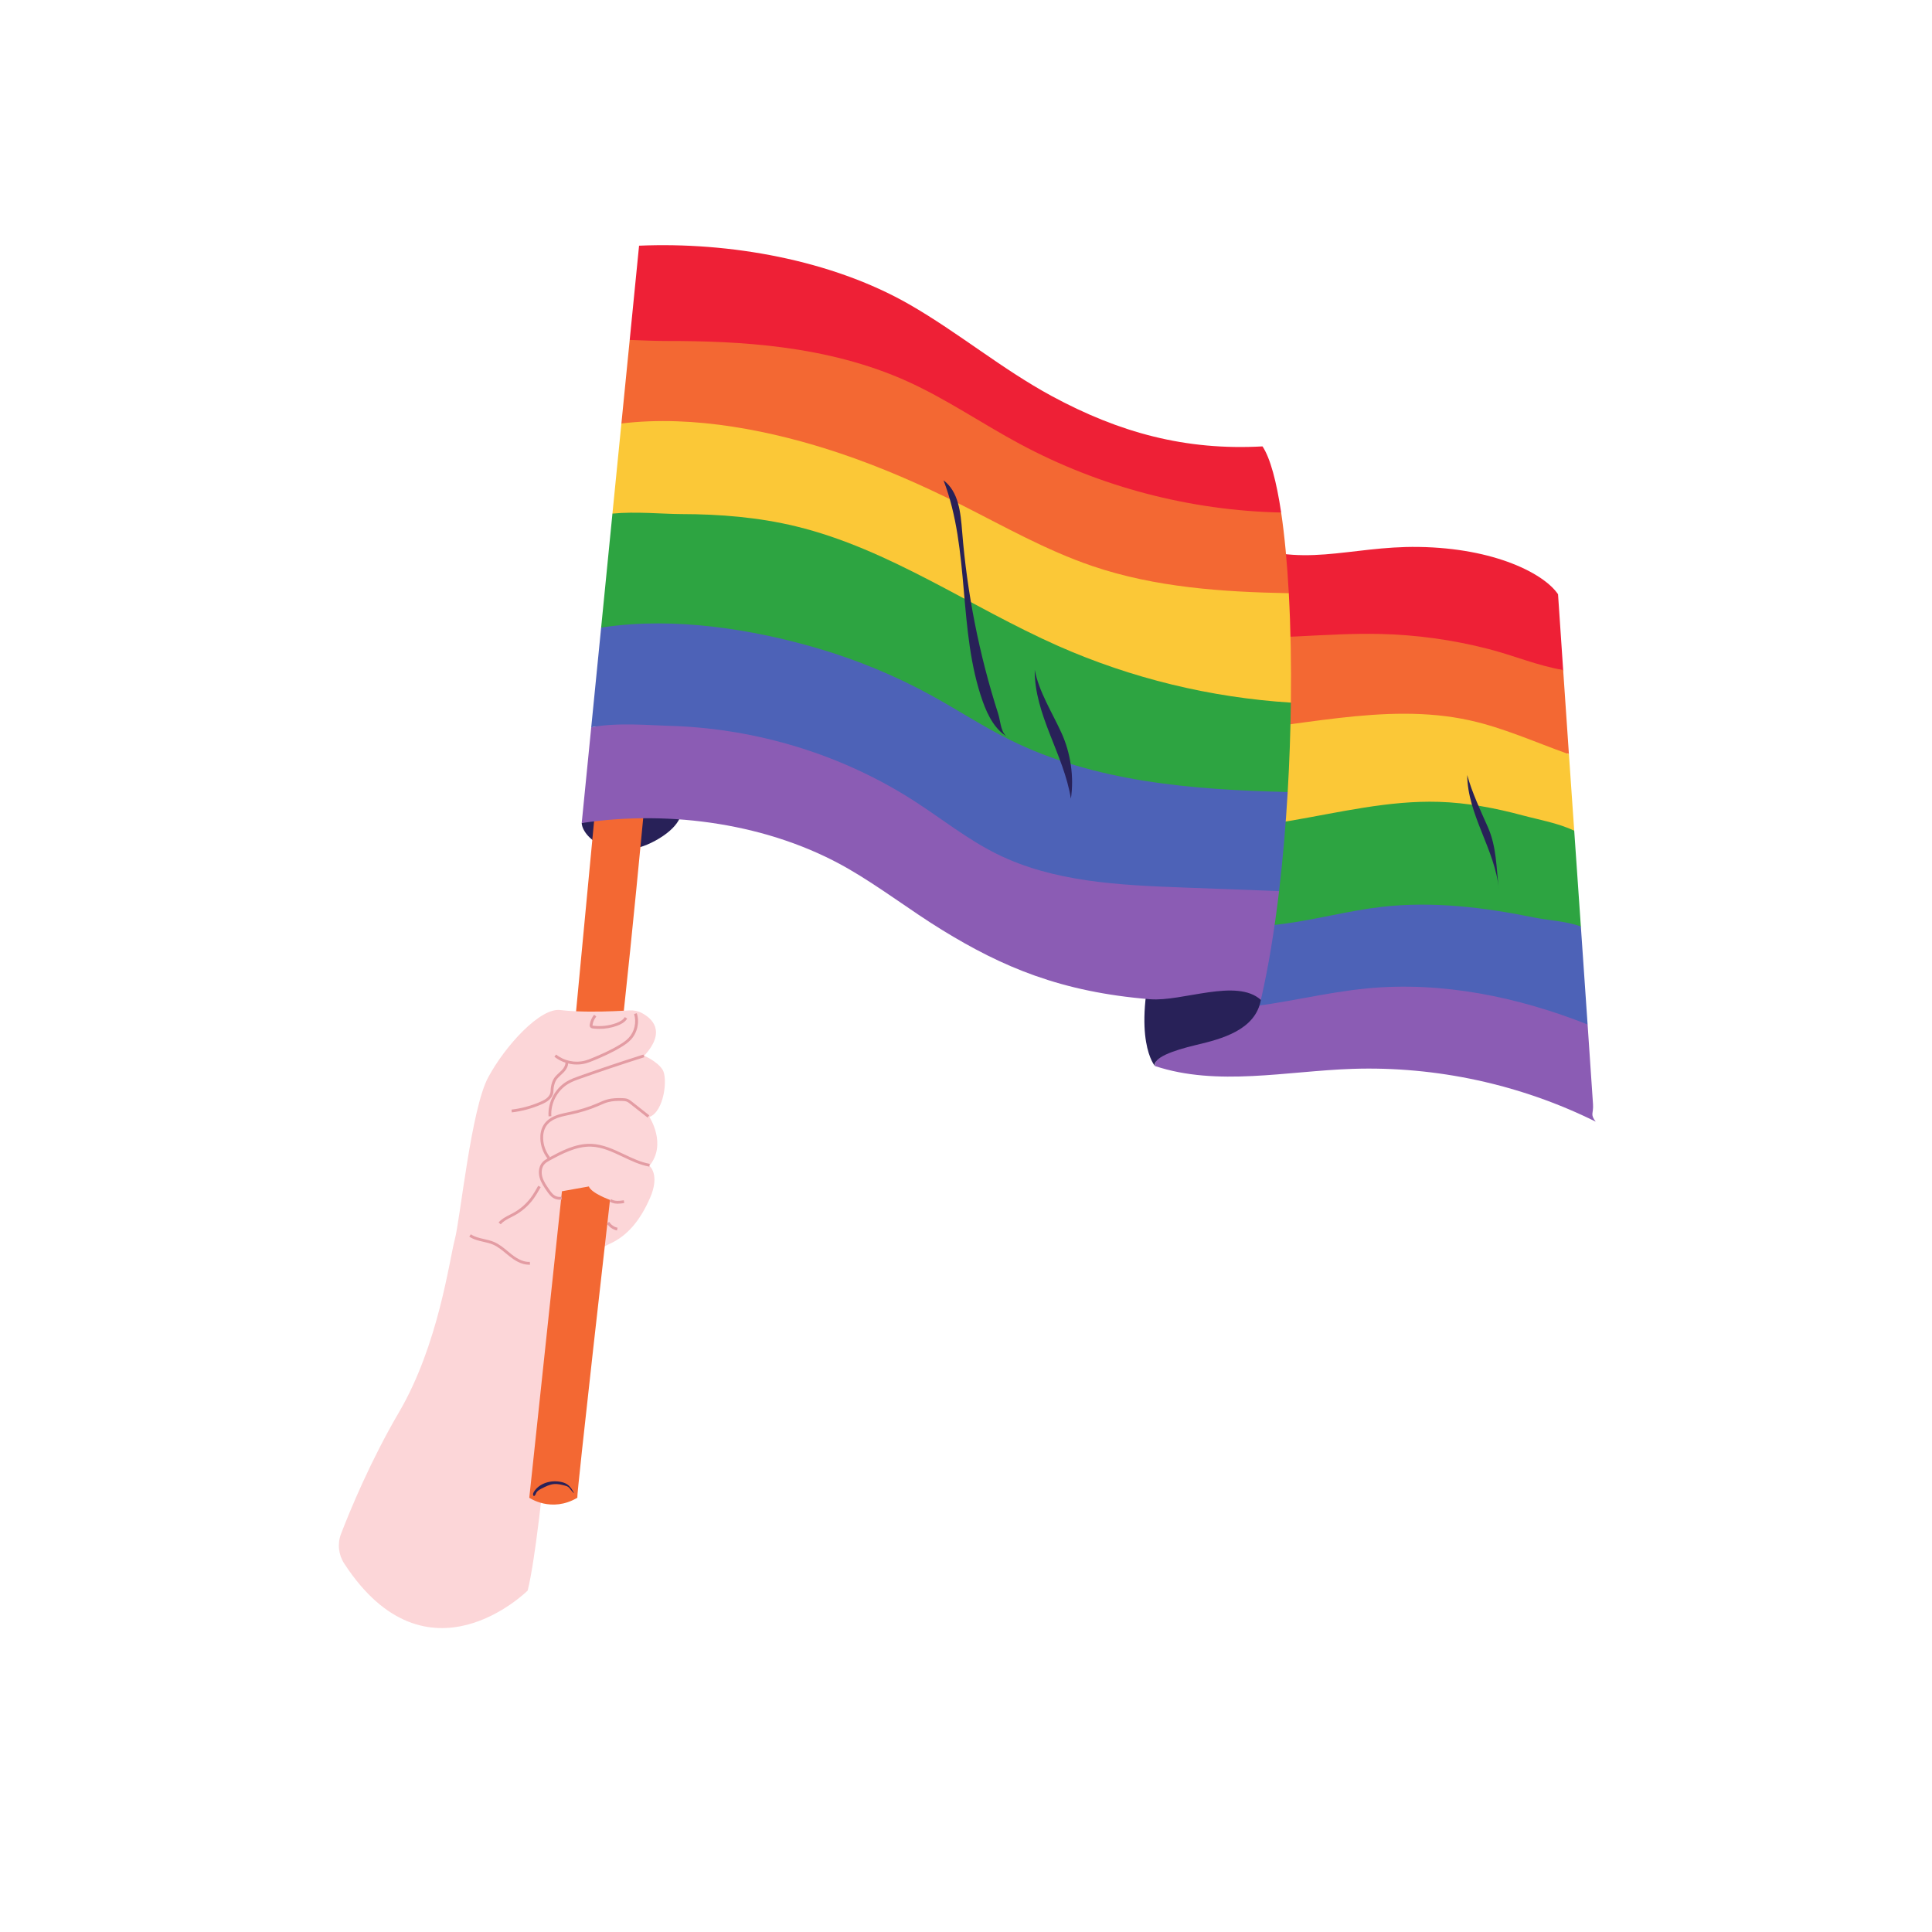 <svg xmlns="http://www.w3.org/2000/svg" xmlns:xlink="http://www.w3.org/1999/xlink" width="500" zoomAndPan="magnify" viewBox="0 0 375 375" height="500" preserveAspectRatio="xMidYMid meet" version="1.0"><defs><clipPath id="d60a2f8315"><path d="M 65.344 190 L 130 190 L 130 317 L 65.344 317 Z M 65.344 190 " clip-rule="nonzero"/></clipPath><clipPath id="f2a4f6d771"><path d="M 224 191.461 L 309.719 191.461 L 309.719 217.766 L 224 217.766 Z M 224 191.461 " clip-rule="nonzero"/></clipPath></defs><path fill="#282158" d="M 130.062 152.258 C 130.062 152.258 136.523 157.496 127.969 162.73 C 119.414 167.965 113.043 162.73 112.91 159.754 L 130.062 152.258 " fill-opacity="1" fill-rule="nonzero"/><g clip-path="url(#d60a2f8315)"><path fill="#fcd6d8" d="M 66.816 303.488 C 65.695 301.766 65.461 299.621 66.199 297.707 C 68 293.027 71.953 283.484 77.441 274.121 C 85.117 261.035 87.223 244.488 88.277 240.574 C 89.328 236.664 91.434 215.301 94.746 209.137 C 98.059 202.965 104.848 195.566 108.742 196.047 C 109.695 196.164 110.738 196.242 111.816 196.289 C 114.078 192.449 118.402 185.539 121.086 196.18 C 121.488 196.16 121.844 196.137 122.145 196.117 C 122.98 196.062 123.816 196.227 124.559 196.617 C 126.516 197.645 129.414 200.148 125.039 204.922 C 125.039 204.922 127.551 205.977 128.605 207.629 C 129.66 209.285 128.906 215.754 126.047 216.805 C 126.047 216.805 129.508 222.07 126.047 226.281 C 126.047 226.281 128.152 227.938 126.199 232.453 C 124.242 236.965 121.684 239.973 118.223 241.477 C 114.762 242.98 109.344 249 108.891 251.406 C 108.441 253.812 105.281 297.141 102.422 308.723 C 102.422 308.723 82.926 328.188 66.816 303.488 " fill-opacity="1" fill-rule="nonzero"/></g><path fill="#f36833" d="M 121.086 196.18 C 122.699 181.371 124.629 161.164 125.082 156.371 C 125.152 155.652 124.863 154.945 124.309 154.48 C 121.562 152.18 118.543 152.676 116.961 153.191 C 116.289 153.41 115.82 154.016 115.754 154.719 L 111.816 196.289 C 115.18 196.441 118.852 196.301 121.086 196.18 Z M 114.297 230.289 C 114.766 231.598 118.402 232.902 118.402 232.902 C 118.402 232.902 111.871 290.246 112.059 290.715 C 107.023 293.691 102.734 290.715 102.734 290.715 L 109.074 231.223 L 114.297 230.289 " fill-opacity="1" fill-rule="nonzero"/><path fill="#e39ca3" d="M 115.102 199.633 C 115.508 199.684 115.918 199.707 116.324 199.707 C 117.5 199.707 118.676 199.504 119.781 199.098 C 120.395 198.875 121.266 198.48 121.742 197.699 L 121.273 197.414 C 120.98 197.902 120.445 198.273 119.594 198.586 C 118.184 199.102 116.656 199.277 115.168 199.094 C 115.039 199.074 115.008 199.059 115.008 199.059 C 115.008 199.051 115.004 199.023 115.016 198.941 C 115.102 198.34 115.355 197.773 115.742 197.305 L 115.32 196.957 C 114.871 197.504 114.578 198.164 114.473 198.863 C 114.453 199.008 114.445 199.18 114.539 199.34 C 114.688 199.582 114.977 199.617 115.102 199.633 Z M 99.301 243.477 C 99.051 243.277 98.805 243.074 98.562 242.871 C 97.746 242.195 96.902 241.496 95.898 241.07 C 95.273 240.801 94.598 240.648 93.945 240.5 C 93.012 240.285 92.129 240.086 91.391 239.574 L 91.082 240.023 C 91.906 240.594 92.883 240.816 93.824 241.031 C 94.453 241.176 95.102 241.32 95.684 241.57 C 96.613 241.969 97.43 242.641 98.211 243.293 C 98.461 243.5 98.711 243.703 98.965 243.902 C 99.84 244.59 101.152 245.48 102.648 245.48 C 102.723 245.48 102.797 245.48 102.871 245.473 L 102.84 244.93 C 101.773 244.992 100.648 244.531 99.301 243.477 Z M 102.984 232.535 C 102.094 233.715 100.938 234.711 99.641 235.422 C 99.422 235.543 99.199 235.656 98.977 235.77 C 98.184 236.168 97.371 236.582 96.777 237.285 L 97.195 237.637 C 97.715 237.02 98.449 236.648 99.223 236.258 C 99.453 236.145 99.68 236.023 99.906 235.902 C 101.27 235.156 102.484 234.105 103.422 232.863 C 104.008 232.086 104.488 231.238 104.949 230.418 L 104.473 230.148 C 104.02 230.953 103.551 231.785 102.984 232.535 Z M 118.246 237.168 L 117.781 237.453 C 118.215 238.152 118.949 238.668 119.754 238.836 L 119.867 238.301 C 119.207 238.168 118.602 237.742 118.246 237.168 Z M 119.77 233.086 C 119.305 233.07 118.918 232.957 118.617 232.75 L 118.309 233.203 C 118.695 233.465 119.18 233.613 119.75 233.633 C 119.805 233.633 119.859 233.637 119.914 233.637 C 120.34 233.637 120.758 233.574 121.164 233.512 L 121.082 232.973 C 120.652 233.035 120.203 233.105 119.77 233.086 Z M 121.125 224.043 C 119.109 223.09 117.027 222.102 114.758 222.02 C 111.711 221.902 108.832 223.473 106.508 224.727 L 106.719 224.562 C 105.938 223.566 105.48 222.32 105.426 221.055 C 105.395 220.352 105.484 219.328 106.078 218.484 C 106.516 217.863 107.207 217.371 108.129 217.02 C 108.824 216.754 109.578 216.598 110.305 216.441 L 110.723 216.355 C 112.707 215.926 114.43 215.395 115.992 214.727 L 116.418 214.543 C 116.945 214.309 117.496 214.066 118.051 213.918 C 118.977 213.672 119.953 213.668 120.793 213.695 C 121.109 213.707 121.391 213.723 121.641 213.82 C 121.879 213.914 122.098 214.086 122.309 214.25 L 125.695 216.922 L 126.031 216.492 L 122.645 213.824 C 122.414 213.641 122.152 213.434 121.84 213.312 C 121.508 213.184 121.164 213.16 120.812 213.148 C 119.934 213.121 118.902 213.125 117.91 213.391 C 117.312 213.551 116.746 213.797 116.199 214.043 L 115.777 214.223 C 114.246 214.879 112.555 215.402 110.609 215.824 L 110.191 215.91 C 109.445 216.066 108.668 216.23 107.934 216.508 C 106.91 216.898 106.133 217.457 105.633 218.172 C 104.949 219.141 104.844 220.285 104.883 221.078 C 104.938 222.441 105.43 223.781 106.262 224.863 C 105.941 225.043 105.609 225.25 105.34 225.531 C 104.648 226.246 104.418 227.41 104.738 228.566 C 105.012 229.574 105.633 230.457 106.18 231.238 C 106.508 231.707 106.879 232.234 107.441 232.555 C 107.797 232.758 108.215 232.863 108.652 232.863 C 108.797 232.863 108.941 232.852 109.09 232.828 L 109.004 232.289 C 108.539 232.363 108.078 232.289 107.711 232.082 C 107.254 231.82 106.922 231.344 106.625 230.922 C 106.082 230.145 105.516 229.34 105.262 228.422 C 105.055 227.66 105.066 226.598 105.734 225.91 C 106.016 225.617 106.395 225.41 106.762 225.211 C 109.027 223.984 111.855 222.469 114.738 222.562 C 116.898 222.641 118.836 223.562 120.891 224.535 C 122.527 225.312 124.219 226.117 126.027 226.441 L 126.121 225.906 C 124.387 225.594 122.727 224.805 121.125 224.043 Z M 110.027 209.902 C 107.711 211.273 106.281 214 106.473 216.684 L 107.016 216.648 C 106.84 214.16 108.164 211.641 110.309 210.371 C 111.074 209.918 111.949 209.605 112.723 209.336 C 116.797 207.895 120.949 206.504 125.066 205.203 L 124.902 204.684 C 120.781 205.984 116.621 207.379 112.543 208.82 C 111.746 209.102 110.84 209.422 110.027 209.902 Z M 99.344 215.914 L 99.281 215.375 C 101.219 215.145 103.105 214.633 104.895 213.852 C 105.445 213.609 105.887 213.383 106.242 213.051 C 106.641 212.688 106.867 212.23 106.871 211.801 C 106.871 210.938 107.137 209.75 107.723 209.035 C 107.961 208.746 108.238 208.492 108.504 208.246 C 108.688 208.082 108.871 207.914 109.043 207.73 C 109.508 207.238 109.746 206.758 109.75 206.301 L 109.887 206.305 C 109.059 206.051 108.277 205.652 107.605 205.109 L 107.945 204.684 C 109.492 205.93 111.648 206.383 113.566 205.863 C 114.039 205.734 114.496 205.555 114.965 205.359 C 116.516 204.727 118.531 203.852 120.375 202.719 C 120.922 202.383 121.543 201.969 122.035 201.445 C 123.164 200.246 123.578 198.391 123.078 196.824 L 123.598 196.66 C 124.168 198.434 123.711 200.461 122.434 201.82 C 121.898 202.391 121.238 202.828 120.66 203.18 C 118.785 204.336 116.742 205.223 115.172 205.867 C 114.688 206.066 114.211 206.254 113.711 206.391 C 113.137 206.547 112.547 206.621 111.957 206.621 C 111.395 206.621 110.832 206.551 110.285 206.414 C 110.246 206.977 109.969 207.547 109.438 208.109 C 109.258 208.297 109.066 208.473 108.875 208.652 C 108.609 208.895 108.359 209.121 108.145 209.383 C 107.645 209.992 107.418 211.035 107.414 211.805 C 107.414 212.387 107.121 212.988 106.613 213.453 C 106.172 213.859 105.633 214.125 105.113 214.352 C 103.277 215.156 101.332 215.684 99.344 215.914 " fill-opacity="1" fill-rule="nonzero"/><path fill="#ee2036" d="M 236.996 123.715 L 239.844 104.828 C 252.336 110.668 261.785 105.953 275.352 106.16 C 290.242 106.383 299.785 111.418 302.414 115.348 C 302.742 120.242 303.074 125.145 303.41 130.051 C 301.672 135.832 295.41 133.328 290.52 132.07 C 283.609 130.297 274.906 127.586 267.77 127.438 C 257.602 127.227 239.953 134.68 236.996 123.715 " fill-opacity="1" fill-rule="nonzero"/><path fill="#f36833" d="M 288.055 148.004 C 271.402 144.32 249.949 153.219 234.191 142.344 L 236.996 123.715 C 247.078 124.25 257.535 122.832 267.707 123.047 C 274.844 123.195 281.957 124.18 288.867 125.957 C 293.762 127.211 298.426 129.207 303.41 130.051 C 303.781 135.496 304.152 140.949 304.527 146.398 C 304.406 146.355 304.281 146.207 304.16 146.266 C 299.789 148.254 294.555 149.441 288.055 148.004 " fill-opacity="1" fill-rule="nonzero"/><path fill="#fbc837" d="M 279.941 162.195 C 270.234 161.902 260.25 162.012 250.676 163.645 C 244.426 164.711 235.027 163.844 231.434 160.664 L 234.191 142.344 C 251.168 141.43 268.641 136.141 285.293 139.824 C 291.797 141.262 297.914 144.031 304.16 146.266 C 304.289 146.309 304.406 146.355 304.527 146.398 C 304.871 151.348 305.211 156.293 305.555 161.242 C 303.41 164.227 298.508 165.738 295.59 164.949 C 290.262 163.512 285.473 162.367 279.941 162.195 " fill-opacity="1" fill-rule="nonzero"/><path fill="#2da441" d="M 298.633 183.926 C 288.824 181.922 279.359 180.629 269.359 181.797 C 263.094 182.531 253.887 183.805 247.633 184.648 C 240.738 185.582 230.246 186.82 228.617 179.375 L 231.434 160.664 C 237.723 161.129 244.168 160.383 250.418 159.316 C 259.992 157.684 269.555 155.344 279.266 155.637 C 284.793 155.805 290.254 156.84 295.586 158.277 C 298.5 159.066 302.453 159.75 305.555 161.242 C 305.984 167.441 306.414 173.641 306.844 179.836 C 305.008 181.797 300.996 184.406 298.633 183.926 " fill-opacity="1" fill-rule="nonzero"/><path fill="#4d62b7" d="M 308.152 198.852 C 298.051 204.613 280.707 198.328 266.18 199.711 C 257.914 200.5 247.637 198.055 239.375 198.852 C 234.57 199.316 228.617 198.898 226.262 195.004 L 228.617 179.375 C 235.539 180.133 242.516 180.215 249.41 179.281 C 255.668 178.438 261.793 176.77 268.059 176.039 C 278.059 174.871 288.145 176.121 297.953 178.121 C 300.316 178.602 304.117 178.801 306.844 179.836 C 307.281 186.18 307.719 192.52 308.152 198.852 " fill-opacity="1" fill-rule="nonzero"/><g clip-path="url(#f2a4f6d771)"><path fill="#8b5cb4" d="M 308.152 198.852 C 308.504 204.016 308.859 209.184 309.203 214.332 C 309.324 216.188 308.59 216.23 309.723 217.711 C 295.145 210.48 278.766 206.926 262.5 207.465 C 249.754 207.891 236.277 210.934 224.172 206.914 L 226.262 195.004 C 230.957 196.023 235.941 196.082 240.746 195.621 C 249.008 194.82 257.09 192.637 265.352 191.848 C 279.883 190.465 294.547 193.469 308.152 198.852 " fill-opacity="1" fill-rule="nonzero"/></g><path fill="#282158" d="M 224.145 184.609 C 219.586 201.801 224.172 206.914 224.172 206.914 C 223.809 205.332 227.441 203.949 232.246 202.809 C 237.051 201.672 243.688 199.953 244.734 194.078 C 244.734 194.078 228.707 167.422 224.145 184.609 Z M 110.332 288.648 C 110.113 288.477 109.84 288.402 109.57 288.332 C 108.926 288.164 108.266 288.008 107.605 288.051 C 106.727 288.109 105.914 288.523 105.129 288.922 C 104.727 289.129 104.301 289.359 104.09 289.758 C 104.004 289.922 103.953 290.102 103.84 290.242 C 103.723 290.383 103.594 290.441 103.512 290.277 C 103.391 290.031 103.516 289.738 103.668 289.504 C 104.719 287.887 106.895 287.258 108.789 287.621 C 109.262 287.711 109.734 287.859 110.129 288.137 C 110.723 288.547 111.094 289.203 111.441 289.832 C 111.047 289.594 110.695 288.934 110.332 288.648 " fill-opacity="1" fill-rule="nonzero"/><path fill="#ee2036" d="M 122.227 65.977 C 122.832 59.879 123.438 53.785 124.043 47.688 C 141.496 46.934 161.375 50.406 176.527 59.102 C 186.023 64.555 194.512 71.664 204.145 76.875 C 217.297 83.992 230.121 87.473 245.055 86.645 C 246.559 88.926 247.77 93.445 248.672 99.48 C 235.031 109.531 214.055 103.129 198.504 94.77 C 191.152 90.82 184.598 85.535 176.992 82.105 C 169.348 78.66 160.734 77.578 152.445 76.477 C 144.914 75.473 136.793 71.992 129.199 72 C 126.969 72.004 123.566 69.98 122.227 65.977 " fill-opacity="1" fill-rule="nonzero"/><path fill="#f36833" d="M 250.156 115.141 C 242.684 124.395 226.598 125.375 214.387 121.223 C 205.473 118.191 195.074 112.461 186.664 108.23 C 179.082 104.418 170.891 98.09 162.84 95.383 C 150.059 91.086 128.766 88.602 120.613 82.203 C 121.152 76.793 121.688 71.383 122.227 65.977 C 124.598 66.059 126.953 66.184 129.184 66.184 C 136.773 66.172 144.387 66.434 151.918 67.434 C 160.207 68.539 168.406 70.547 176.051 73.992 C 183.656 77.426 190.57 82.203 197.922 86.152 C 213.469 94.512 231.02 99.109 248.672 99.48 C 249.34 103.965 249.836 109.281 250.156 115.141 " fill-opacity="1" fill-rule="nonzero"/><path fill="#fbc837" d="M 212.004 109.863 C 224.219 114.016 237.199 114.898 250.156 115.141 C 250.516 121.684 250.652 128.895 250.559 136.379 C 239.219 144.027 220.266 139.363 206.012 133.059 C 188.934 125.5 173.191 114.945 155.043 110.543 C 147.762 108.773 139.879 104.84 132.402 104.828 C 128.84 104.816 121.113 104.828 118.875 99.691 C 119.457 93.863 120.035 88.031 120.613 82.203 C 134.672 80.473 150.234 83.68 163.016 87.977 C 171.066 90.684 178.863 94.102 186.445 97.914 C 194.855 102.148 203.094 106.832 212.004 109.863 " fill-opacity="1" fill-rule="nonzero"/><path fill="#2da441" d="M 249.941 153.727 C 234.891 162.07 213.438 156.578 196.914 148.395 C 191.699 145.812 186.855 143.512 181.754 140.707 C 174.773 136.867 166.012 135.883 158.367 133.633 C 145.422 129.828 132.352 123.469 118.875 125.406 C 118.613 125.445 116.926 121.789 116.68 121.832 C 117.41 114.453 118.145 107.074 118.875 99.691 C 123.41 99.242 128.688 99.773 132.25 99.781 C 139.727 99.797 147.234 100.398 154.516 102.168 C 172.664 106.574 188.293 117.812 205.371 125.371 C 219.621 131.676 235.004 135.402 250.559 136.379 C 250.484 142.066 250.281 147.91 249.941 153.727 " fill-opacity="1" fill-rule="nonzero"/><path fill="#4d62b7" d="M 229.836 175.586 C 217.449 175.125 204.84 177.684 193.738 172.172 C 188.082 169.367 182.438 164.668 177.133 161.242 C 169.648 156.406 161.008 152.355 152.445 149.891 C 144.77 147.676 137.043 145.672 129.059 145.473 C 125.891 145.391 119.633 140.176 114.758 141.172 C 115.398 134.723 116.035 128.281 116.68 121.832 C 116.926 121.789 117.176 121.742 117.441 121.707 C 130.918 119.766 145.863 122.062 158.805 125.867 C 166.449 128.117 173.855 131.18 180.84 135.02 C 185.938 137.824 190.816 141.031 196.035 143.613 C 212.559 151.797 231.422 153.285 249.941 153.727 C 249.559 160.254 249.004 166.75 248.27 172.961 C 242.094 172.727 236.008 175.816 229.836 175.586 " fill-opacity="1" fill-rule="nonzero"/><path fill="#8b5cb4" d="M 248.27 172.961 C 247.363 180.598 246.191 187.797 244.734 194.078 C 240.012 189.812 229.504 194.461 223.211 193.949 C 205.977 192.547 194.598 187.734 182.801 180.469 C 176.617 176.668 170.859 172.191 164.566 168.57 C 149.453 159.887 130.148 157.164 112.91 159.754 C 113.527 153.559 114.141 147.363 114.758 141.172 C 119.633 140.176 126.469 140.797 129.637 140.875 C 137.621 141.078 145.578 142.312 153.254 144.527 C 161.812 146.992 170.027 150.684 177.516 155.516 C 182.82 158.941 187.793 162.926 193.449 165.734 C 204.551 171.242 217.367 171.809 229.754 172.27 C 235.922 172.5 242.094 172.727 248.27 172.961 " fill-opacity="1" fill-rule="nonzero"/><path fill="#282158" d="M 206.035 142.262 C 204.266 138.379 201.621 134.211 200.84 130.016 C 200.75 138.719 206.488 146.434 207.859 155.031 C 208.5 150.809 207.805 146.148 206.035 142.262 Z M 288.793 160.539 C 287.402 157.387 285.68 153.762 284.789 150.43 C 284.832 158.117 290.191 164.891 290.918 172.547 C 290.414 168.352 290.496 164.406 288.793 160.539 Z M 195.875 143.211 C 193.215 141.836 191.738 138.934 190.738 136.113 C 185.879 122.383 188.363 106.824 183.137 93.227 C 186.078 95.449 186.457 99.477 186.75 103.152 C 187.707 115.148 190.055 127.031 193.73 138.492 C 194.281 140.207 194.199 142.535 195.875 143.211 " fill-opacity="1" fill-rule="nonzero"/></svg>
